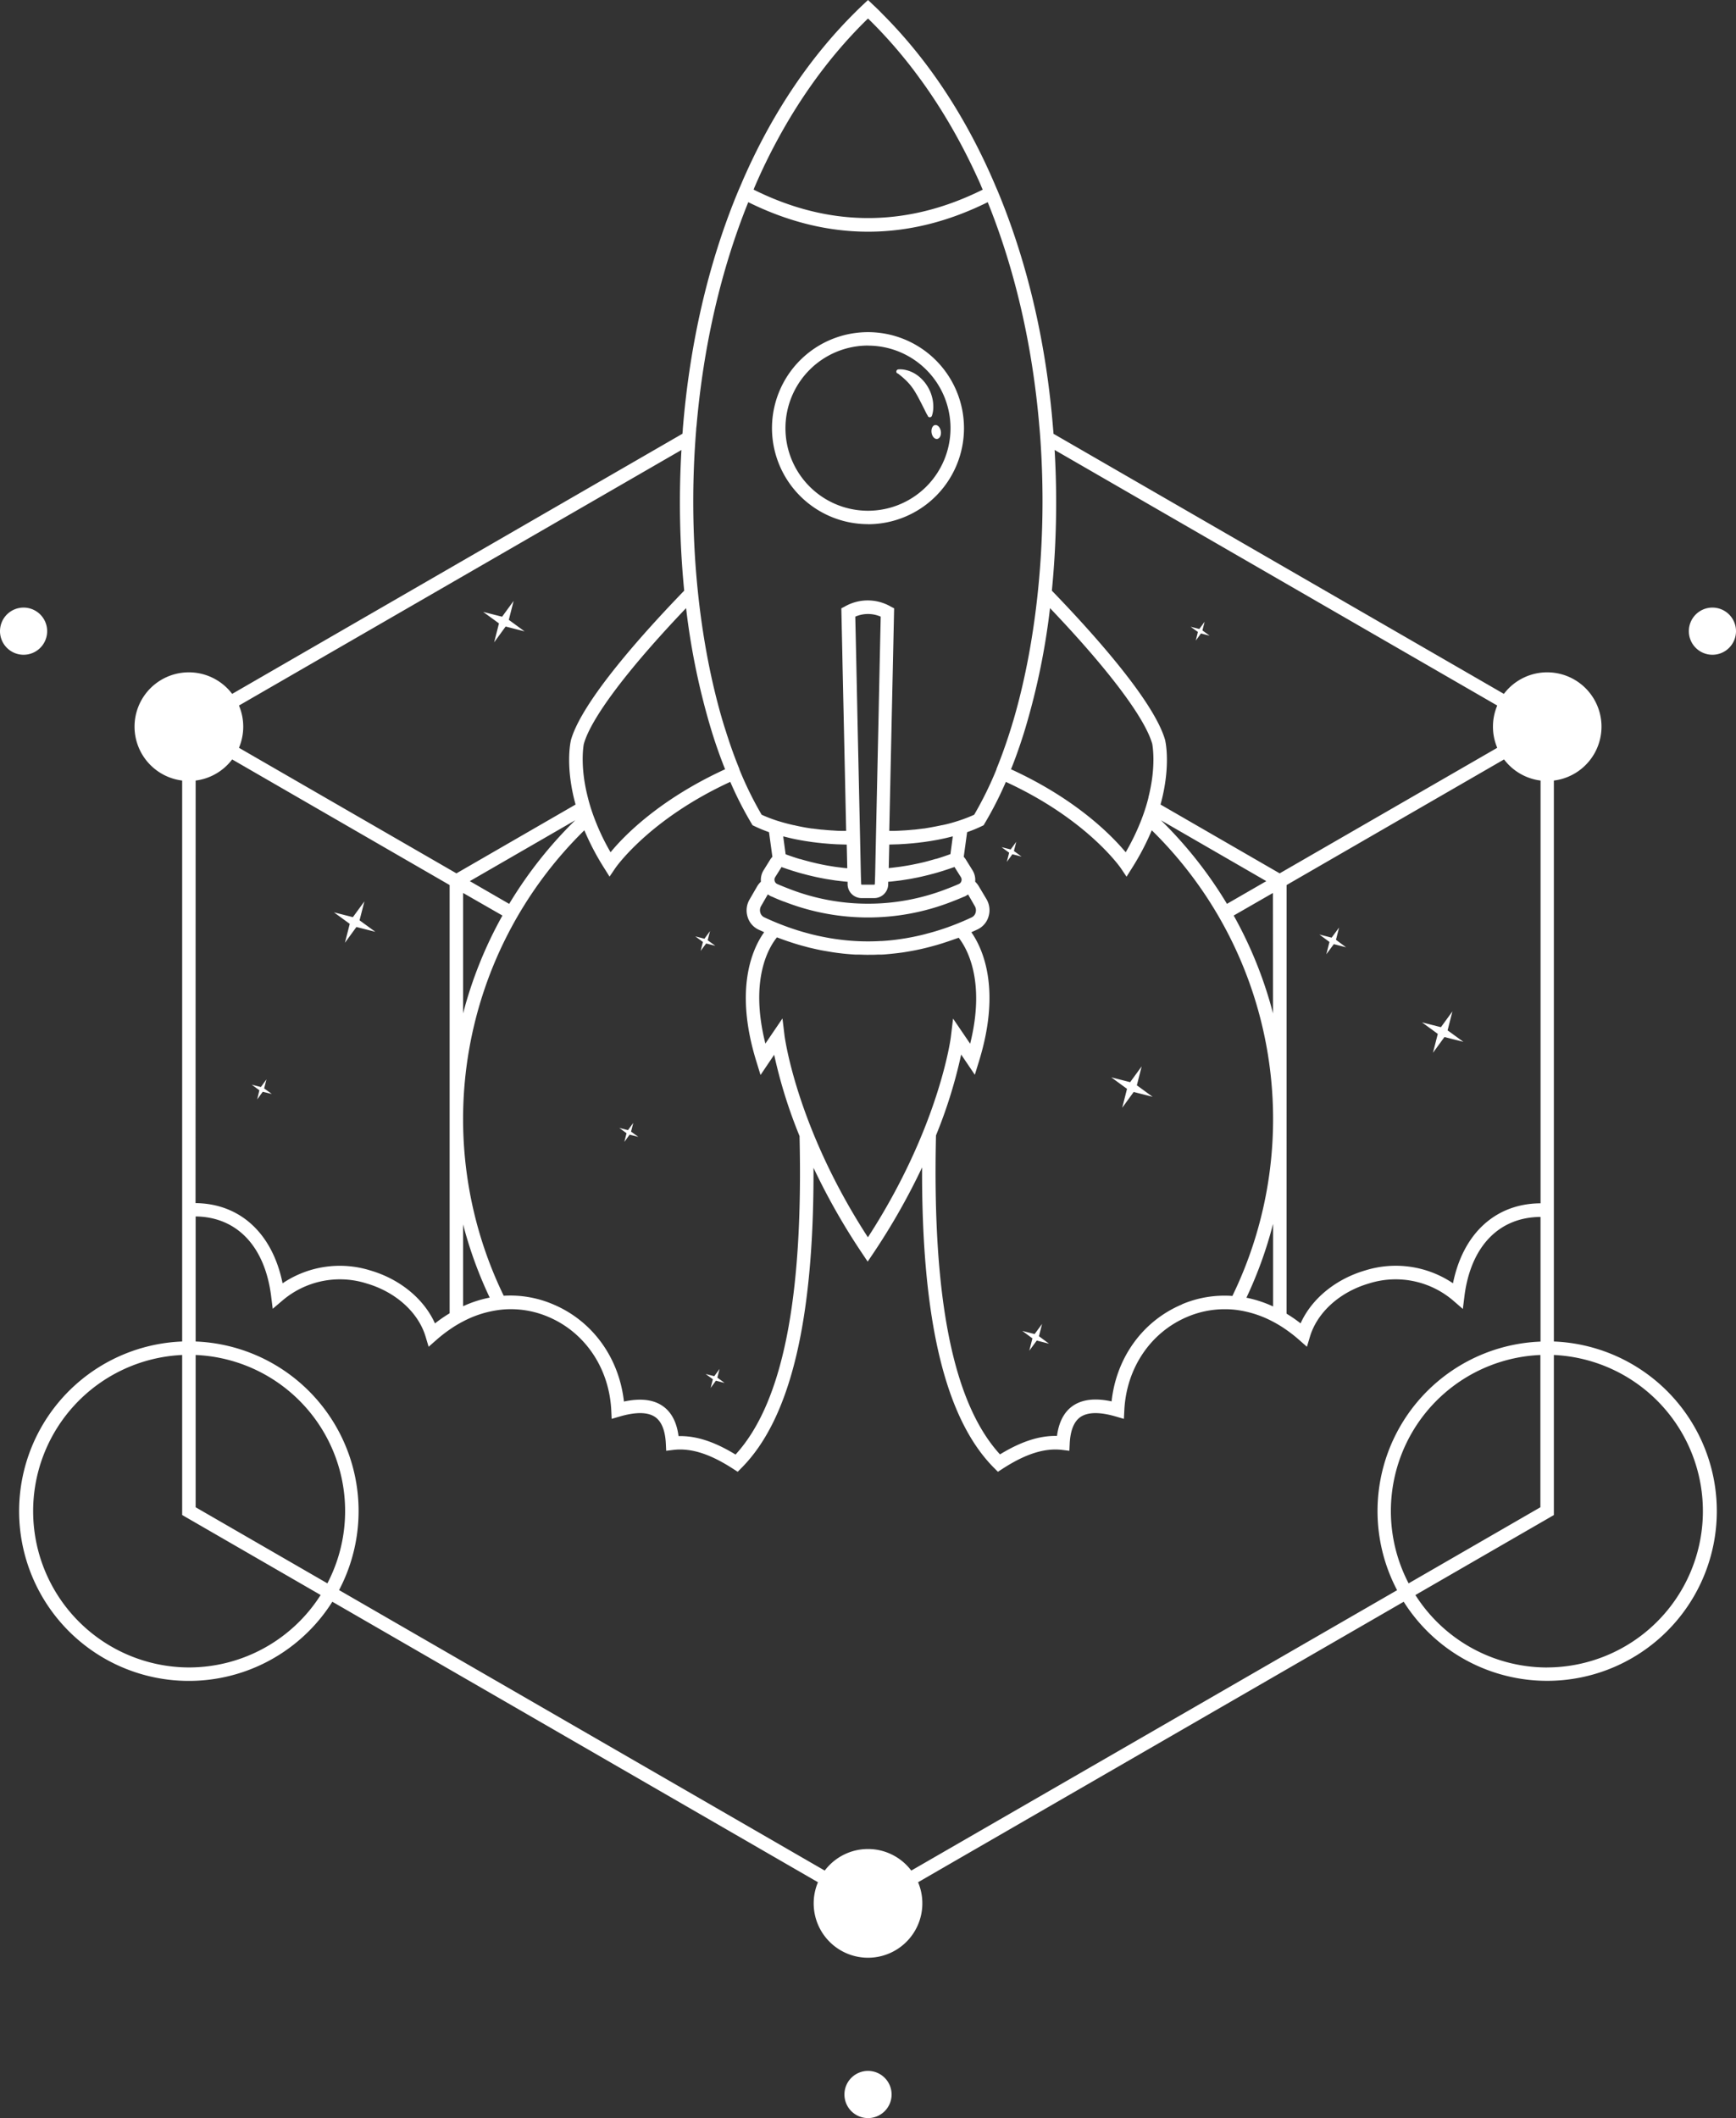 <svg xmlns="http://www.w3.org/2000/svg" viewBox="0 0 515.37 628.57"><rect x="0" y="0" width="515.37" height="628.57" fill="#333333" stroke="none"/><g data-name="Layer 2"><path d="M461.3 398.11V231.64a16.12 16.12 0 10-14.84-25.72l-133.71-77.19c0-.48-.07-1-.11-1.44-2-25.15-7.45-48.48-15.84-69.12l-.7-1.69-.37-.84c-.15-.37-.31-.72-.46-1.09-.46-1.07-.93-2.13-1.4-3.19a1.42 1.42 0 01-.08-.18c-8.33-18.42-19-34.25-31.93-47.14-.86-.93-1.86-1.85-2.8-2.74L257.69 0l-1.38 1.3c-.95.89-1.89 1.81-2.82 2.74-12.87 12.87-23.57 28.67-31.9 47.07l-.12.27c-.46 1-.92 2.06-1.36 3.11l-.51 1.17c-.11.27-.23.54-.35.81l-.7 1.69c-8.39 20.64-13.8 44-15.84 69.12 0 .48-.08 1-.11 1.44l-133.68 77.2a16.12 16.12 0 10-14.84 25.72v166.47a50.38 50.38 0 1044.58 77.23l144.17 83.24a16.13 16.13 0 1029.72 0l144.17-83.24a50.37 50.37 0 1044.58-77.23zm-110.41-11C339.26 392 331.4 402.89 330 415.88c-4.92-1.06-8.82-.59-11.61 1.4-2.52 1.79-4.06 4.77-4.6 8.85-5.17-.12-10.66 1.65-16.92 5.48-13.92-15.21-20.13-46.22-19-94.66a143.86 143.86 0 007.47-24l4.06 6 1.23-4c6.7-21.65 1-33.62-2.26-38.3.61-.27 1.23-.55 1.84-.84a6.1 6.1 0 003.24-3.76 6.43 6.43 0 00-.57-5.18l-2.31-3.87a6.31 6.31 0 00-1.07-1.34 5.43 5.43 0 00-.8-3.41l-2-3.22a5.51 5.51 0 00-.59-.76l1-7.31a42.4 42.4 0 004.35-1.79l.54-.26.31-.52a107.16 107.16 0 006.3-12.35c24.16 11.11 34 25.43 34.12 25.58l1.71 2.55 1.64-2.6a75.7 75.7 0 005.85-11.17 120 120 0 0123.93 138.19 32.36 32.36 0 00-14.97 2.48zm-201.33-2.54a120 120 0 0123.92-138.17 75.63 75.63 0 005.85 11.16l1.63 2.59 1.72-2.54c.1-.15 10-14.47 34.12-25.58a107.16 107.16 0 006.3 12.35l.31.52.54.26a44.77 44.77 0 004.35 1.8l1 7.31a6.36 6.36 0 00-.6.75l-2 3.22a5.43 5.43 0 00-.8 3.41 6.31 6.31 0 00-1.1 1.35l-2.28 3.94a6.43 6.43 0 00-.57 5.18 6.1 6.1 0 003.24 3.76l1.67.76c-3.31 4.62-9.06 16.57-2.31 38.38l1.23 4 4.05-6a145.21 145.21 0 007.53 24.11c1.15 48.36-5.06 79.32-19 94.53-6.26-3.83-11.69-5.6-16.92-5.48-.53-4.08-2.08-7.06-4.6-8.85-2.79-2-6.69-2.46-11.61-1.4-1.45-13-9.31-23.89-20.93-28.81a32.32 32.32 0 00-14.74-2.59zM58.08 231.64a16.09 16.09 0 0010.84-6.27l64.56 37.28v127.09a41.59 41.59 0 00-4.35 3c-3.27-7.27-10.39-13.16-19.24-15.73a30.36 30.36 0 00-26 3.83c-3-14.78-12.57-23.66-25.84-23.8zm115.24-10.85c2.15-7.7 13.14-22.28 30.36-40.32a208.92 208.92 0 007.19 35.18l.36 1.2c.28.92.57 1.83.86 2.72l.37 1.11c.88 2.61 1.82 5.15 2.8 7.61-19.6 9-30.09 19.85-34 24.63a66.05 66.05 0 01-4.59-9.54c-.37-.94-.7-1.86-1-2.76-.15-.45-.3-.9-.43-1.34q-.41-1.35-.72-2.61c-2.4-9.31-1.3-15.37-1.2-15.88zm-24.16 50.91a122.94 122.94 0 00-11.68 29.05V265zm2-3.46l-11.68-6.75 31.28-18.06a125 125 0 00-19.6 24.81zm-13.68 95.11a122.68 122.68 0 007.9 21.73 35 35 0 00-7.9 2.56zm95.23-105.8c.48.17.95.34 1.43.49l1.22.4 1.59.48 1.11.31 1.66.44 1.09.26c.55.13 1.11.27 1.67.38.38.09.75.16 1.13.23.54.11 1.07.22 1.61.31l1.27.2 1.47.23 1.57.19 1.17.13.93.08v.84a4.15 4.15 0 004.17 4h3.71a4.15 4.15 0 004.17-4v-.84l.93-.08 1.17-.13 1.57-.19 1.47-.23 1.27-.2c.54-.09 1.07-.2 1.61-.31.38-.07.76-.14 1.13-.23.56-.11 1.12-.25 1.67-.38l1.09-.26 1.66-.44 1.11-.31 1.59-.48 1.22-.4c.48-.15.95-.32 1.43-.49.25-.08.51-.16.76-.26l1.89 3a1.39 1.39 0 01.15 1.2 1.29 1.29 0 01-.16.35 1.41 1.41 0 01-.25.29 1.48 1.48 0 01-.34.21c-1.12.49-2.24.95-3.36 1.37a64.41 64.41 0 01-47.19 0c-1.12-.43-2.24-.88-3.36-1.37a1.94 1.94 0 01-.34-.21 1.41 1.41 0 01-.25-.29 1.7 1.7 0 01-.16-.35 1.39 1.39 0 01.15-1.2l1.89-3c.17.1.43.18.68.26zm-.2-9.34l.35.08 1.37.34.65.15c.54.13 1.09.24 1.64.35l.42.08c.7.14 1.41.26 2.13.38l.41.06 1.76.26.68.08c.53.07 1.05.13 1.59.18l.71.08 1.68.14.62.05c.73.05 1.47.1 2.22.13h.1l2.37.07h.16l.16 7h-.3l-.8-.08-1.76-.22-.82-.11-1.8-.29-.73-.13c-.68-.12-1.35-.26-2-.4l-.51-.11q-2.62-.59-5.25-1.36h-.1c-.8-.24-1.6-.5-2.4-.77l-.69-.24-1.14-.41zm21.4-65.21a9.44 9.44 0 017.55 0l-.17 7.67-.1 4.56-.27 12.62-.08 4-.8 36.75-.24 11.16-.09 2.6a.17.17 0 01-.17.17h-3.71a.17.17 0 01-.17-.17l-.09-2.6-.24-11.16-.8-36.75-.08-4-.27-12.61-.1-4.56zm9.93 74.63l.16-7h.16l2.36-.07h.13l2.2-.13.63-.05 1.67-.14.72-.08q.79-.07 1.56-.18l.71-.08 1.7-.25.47-.07 2.11-.37.49-.1 1.56-.33.69-.16 1.33-.33.37-.09-.7 5.27-1.12.4-.72.25c-.79.27-1.58.52-2.37.76h-.13c-1.74.52-3.49 1-5.23 1.36l-.52.11c-.67.14-1.34.28-2 .4l-.74.13-1.8.29-.82.11-1.76.22-.8.08zm-31.15 9.9a68.27 68.27 0 0050 0c1.19-.45 2.37-.94 3.56-1.45h.06a4.59 4.59 0 00.49-.26l.22-.13.31-.21.06-.05 2 3.47a2.45 2.45 0 01.22 2 2.17 2.17 0 01-1.12 1.33c-1.28.6-2.55 1.16-3.83 1.68-1.27.52-2.53 1-3.8 1.44l-.29.1q-1.69.58-3.39 1.08l-.8.22c-1 .27-1.93.53-2.9.76l-.92.21q-1.41.32-2.82.57l-.9.16c-1 .16-2 .31-2.94.43l-.75.09c-1.12.13-2.24.22-3.36.29h-.3a66 66 0 01-11.33-.32l-.58-.07q-1.56-.19-3.12-.45l-.77-.14c-1-.18-2-.38-3-.6l-.81-.19c-1-.23-2-.5-3-.78l-.72-.2c-1.11-.33-2.23-.69-3.34-1.07l-.35-.12a81.33 81.33 0 01-7.62-3.11 2.17 2.17 0 01-1.12-1.33 2.49 2.49 0 01.22-2l2-3.47.06.05.3.2.23.15a4.44 4.44 0 00.49.24h.06c1.23.57 2.41 1.06 3.6 1.51zm.24 40l-.64-5.29-5.07 7.46c-4.81-19.19 1.15-28.73 3.44-31.53l.25.1c.92.35 1.84.68 2.76 1l.85.28c.82.27 1.64.54 2.47.78l.84.24 2.33.63 1 .23q1.31.31 2.61.57l1 .18 2.31.39.89.13c.81.12 1.62.21 2.42.3l.92.09c.89.08 1.78.15 2.67.2h.86c.8 0 1.61.06 2.41.06h.64c.9 0 1.79 0 2.68-.06h.85c.91 0 1.82-.11 2.73-.19l.77-.08a69.2 69.2 0 002.47-.29l.54-.07c.93-.14 1.86-.3 2.79-.47l.82-.15c.91-.18 1.83-.38 2.75-.6l.71-.17c.84-.21 1.68-.43 2.52-.67l.51-.14c.95-.27 1.9-.57 2.85-.89l.7-.23c1-.33 1.93-.68 2.89-1l.14-.05c2.28 2.9 8.11 12.57 3.4 31.45l-5.07-7.46-.64 5.3c0 .27-3.45 26.93-24.64 59.61-21.23-32.67-24.66-59.39-24.73-59.66zm145-6.78a122.94 122.94 0 00-11.68-29.05l11.65-6.7zm-13.68-32.52a125 125 0 00-19.58-24.79l31.26 18.05zm-23.3-31.55c-.21.84-.45 1.71-.72 2.6-.14.44-.28.89-.43 1.34-.3.9-.63 1.82-1 2.77a68.4 68.4 0 01-4.61 9.53c-4-4.78-14.45-15.65-34.05-24.63 1-2.46 1.92-5 2.8-7.61.12-.37.25-.74.37-1.12.29-.89.58-1.79.86-2.71.12-.4.25-.8.36-1.2a207.94 207.94 0 007.19-35.18c17.22 18.05 28.22 32.63 30.36 40.33.07.5 1.22 6.53-1.16 15.88zm37 126.66v24.37a35.64 35.64 0 00-7.92-2.6 123.14 123.14 0 007.87-21.77zm4-100.69l64.56-37.28a16.09 16.09 0 0010.84 6.27V357.1c-13.36.07-23 8.93-26 23.73a30.36 30.36 0 00-26-3.83c-8.85 2.57-16 8.47-19.24 15.73a41.41 41.41 0 00-4.17-2.88zm62.54-53.27a16.11 16.11 0 000 12.54l-64.59 37.26-35.37-20.42c3.07-11.18 1.51-18.45 1.41-18.89v-.08c-3.22-11.75-22.17-32.62-33.67-44.5a269 269 0 00.82-41.76zM224.27 54.94c.18-.43.37-.86.56-1.29.45-1 .9-2 1.36-3l.24-.5c8.2-17.37 18.71-32.47 31.26-44.66C270.23 17.71 280.74 32.82 289 50.2l.21.45c.47 1 .93 2 1.39 3 .18.4.36.8.53 1.21s.41 1 .61 1.42c-22.57 11.24-45.44 11.24-68 0 .13-.43.33-.89.53-1.34zM222.14 60q17.7 8.75 35.55 8.76T293.23 60c8 19.81 13.24 42.17 15.3 66.28.05.44.08.88.12 1.32.1 1.17.18 2.35.26 3.52 1.95 29.14-1.06 58.63-8 82.43-.19.61-.37 1.22-.55 1.82l-.66 2.1c-.18.58-.37 1.15-.56 1.72q-1.55 4.67-3.31 9v.11a105.71 105.71 0 01-6.62 13.48 42.4 42.4 0 01-4 1.58l-.51.17c-1.57.51-3.23 1-5 1.35h-.08c-1.71.38-3.49.7-5.32 1h-.16c-.9.12-1.82.23-2.75.33h-.17c-.91.09-1.83.17-2.76.23h-.13c-.91.06-1.84.11-2.78.14H264l.75-34.58.09-4 .23-10.5.1-4.57.27-12.4-1.09-.57a13.69 13.69 0 00-13.49 0l-1.09.57.27 12.41.09 4.57.23 10.49.09 4 .75 34.58h-1.44c-.93 0-1.86-.08-2.77-.14h-.14c-.92-.06-1.84-.14-2.74-.23h-.18c-.93-.1-1.84-.21-2.75-.33h-.17q-2.75-.39-5.3-1h-.09c-1.73-.39-3.39-.84-5-1.35l-.51-.17a42.4 42.4 0 01-4-1.58 105.06 105.06 0 01-6.62-13.48v-.12c-1.17-2.87-2.28-5.86-3.3-9-.19-.57-.38-1.14-.56-1.72s-.45-1.39-.67-2.09-.36-1.21-.55-1.82c-6.95-23.8-10-53.29-8-82.43.08-1.18.16-2.35.26-3.53 0-.44.07-.88.12-1.31 2.11-24.09 7.34-46.46 15.35-66.28zm-19.84 73.54a268.87 268.87 0 00.82 41.75c-11.5 11.88-30.45 32.75-33.67 44.5v.08c-.1.44-1.67 7.71 1.42 18.89l-35.37 20.42-64.56-37.26a16.11 16.11 0 000-12.54zM58.08 402.11a46.35 46.35 0 0139.11 67.77L58.08 447.3zm-2 92.73a46.39 46.39 0 01-2-92.73v47.49l41.11 23.74a46.38 46.38 0 01-39.11 21.5zm214.45 60.28a16.09 16.09 0 00-25.69 0l-144.18-83.24a50.35 50.35 0 00-42.58-73.77V361c12.27.14 20.57 8.88 22.42 23.69l.46 3.71 2.83-2.4a26.28 26.28 0 0125-5.13c8.66 2.52 15.39 8.57 17.56 15.8l.9 3 2.34-2.06a41.78 41.78 0 013.91-3.05 34.9 34.9 0 014-2.42 31.47 31.47 0 019.76-3.26 26.38 26.38 0 014.34-.36 28.34 28.34 0 0111.18 2.28c10.91 4.61 18.08 15.24 18.69 27.74l.12 2.53 2.43-.71c4.82-1.4 8.37-1.33 10.54.21 1.87 1.34 2.92 4 3.11 7.83l.1 2.14 2.13-.26c5.24-.62 10.86 1.16 17.73 5.61l1.37.88 1.14-1.15c14.5-14.58 21.52-43.77 21.37-89.06a195.63 195.63 0 0014.42 25.36l1.66 2.48 1.67-2.48a196.26 196.26 0 0014.48-25.47c-.16 45.37 6.86 74.59 21.36 89.17l1.15 1.15 1.36-.88c6.87-4.45 12.51-6.23 17.73-5.61l2.13.26.1-2.14c.19-3.86 1.24-6.49 3.11-7.83 2.18-1.54 5.72-1.61 10.54-.21l2.43.71.13-2.53c.6-12.5 7.77-23.13 18.68-27.74a28.32 28.32 0 0111.36-2.27 26.37 26.37 0 014.33.37 31.8 31.8 0 019.77 3.33 35.21 35.21 0 014 2.45 41.62 41.62 0 013.73 2.93l2.34 2.06.9-3c2.17-7.23 8.9-13.29 17.56-15.8a26.28 26.28 0 0125 5.13l2.83 2.45.46-3.71c1.86-14.84 10.23-23.52 22.6-23.6v37a50.33 50.33 0 00-42.58 73.77zm186.77-153v45.18l-39.12 22.58a46.35 46.35 0 0139.12-67.77zm2 92.73a46.38 46.38 0 01-39.11-21.5l40.11-23.16 1-.58v-47.5a46.39 46.39 0 01-2 92.73zM7 194.31a7 7 0 117-7 7 7 0 01-7 7zm508.37-7a7 7 0 11-7-7 7 7 0 017 7.01zM264.69 621.57a7 7 0 11-7-7 7 7 0 017 7zm-7-466a28.5 28.5 0 10-28.51-28.5 28.53 28.53 0 0028.51 28.48zm0-53a24.5 24.5 0 11-24.51 24.5 24.53 24.53 0 0124.51-24.52zm8.66 8.22a.65.65 0 01-.25-.48.66.66 0 01.62-.69 7.3 7.3 0 012.41.24 4.36 4.36 0 01.59.17c.19.06.39.13.58.21a10.44 10.44 0 011.12.54 11.86 11.86 0 011.05.69 10.42 10.42 0 01.95.81 11.11 11.11 0 011.61 1.89 12.48 12.48 0 011.17 2.15 12.71 12.71 0 01.68 2.31 11 11 0 01.19 2.36 8.05 8.05 0 01-.41 2.39.69.69 0 01-.28.35.67.67 0 01-.92-.22v-.07c-.39-.62-.71-1.28-1-1.89l-.92-1.81c-.6-1.18-1.18-2.3-1.83-3.36a15.55 15.55 0 00-1-1.51 16 16 0 00-1.19-1.42 23.86 23.86 0 00-3-2.63zm11.27 15.36c.76-.12 1.51.71 1.69 1.84s-.31 2.15-1.07 2.27-1.51-.71-1.68-1.85.3-2.17 1.06-2.28zM148.13 185l-4.69-3.41 5.62 1.43 3.42-4.69-1.43 5.62 4.68 3.42-5.62-1.44-3.41 4.69zm207.49 2.54l-2.15-1.54 2.58.66 1.57-2.15-.66 2.58 2.15 1.56-2.58-.66-1.53 2.11zm-142 218.71l-.66 2.58 2.15 1.57-2.58-.66-1.56 2.15.66-2.58-2.15-1.56 2.57.65zM186 336.3l-2.15-1.57 2.58.66 1.57-2.15-.66 2.58 2.15 1.56-2.58-.65-1.56 2.15zm151.5-14.22l4.68 3.41-5.62-1.43-3.41 4.69 1.43-5.62-4.68-3.42 5.61 1.44 3.42-4.69zm89.34-15.26l-4.69-3.42 5.62 1.43 3.41-4.68-1.43 5.62 4.69 3.41-5.62-1.43-3.42 4.69zm-32.16-27.28l-3-2.21 3.64.93 2.22-3-.93 3.64 3 2.22-3.64-.93-2.22 3zm-86.25 117l3 2.22-3.64-.93-2.22 3 .93-3.65-3-2.21 3.65.93 2.21-3zm-99.75-117l-2.27-1.66 2.72.7 1.66-2.27-.7 2.72 2.27 1.65-2.72-.69-1.64 2.19zM77 323.55l-2.27-1.66 2.72.7 1.65-2.27-.68 2.68 2.27 1.65L78 324l-1.65 2.27zm224-71l2.27 1.65-2.72-.69-1.65 2.26.69-2.72-2.27-1.65 2.72.69 1.66-2.26zm-197.17 21.62l-4.69-3.42 5.62 1.43 3.42-4.68-1.44 5.62 4.69 3.41-5.62-1.43-3.41 4.68z" fill="#fff" data-name="Vrstva 1"/></g></svg>